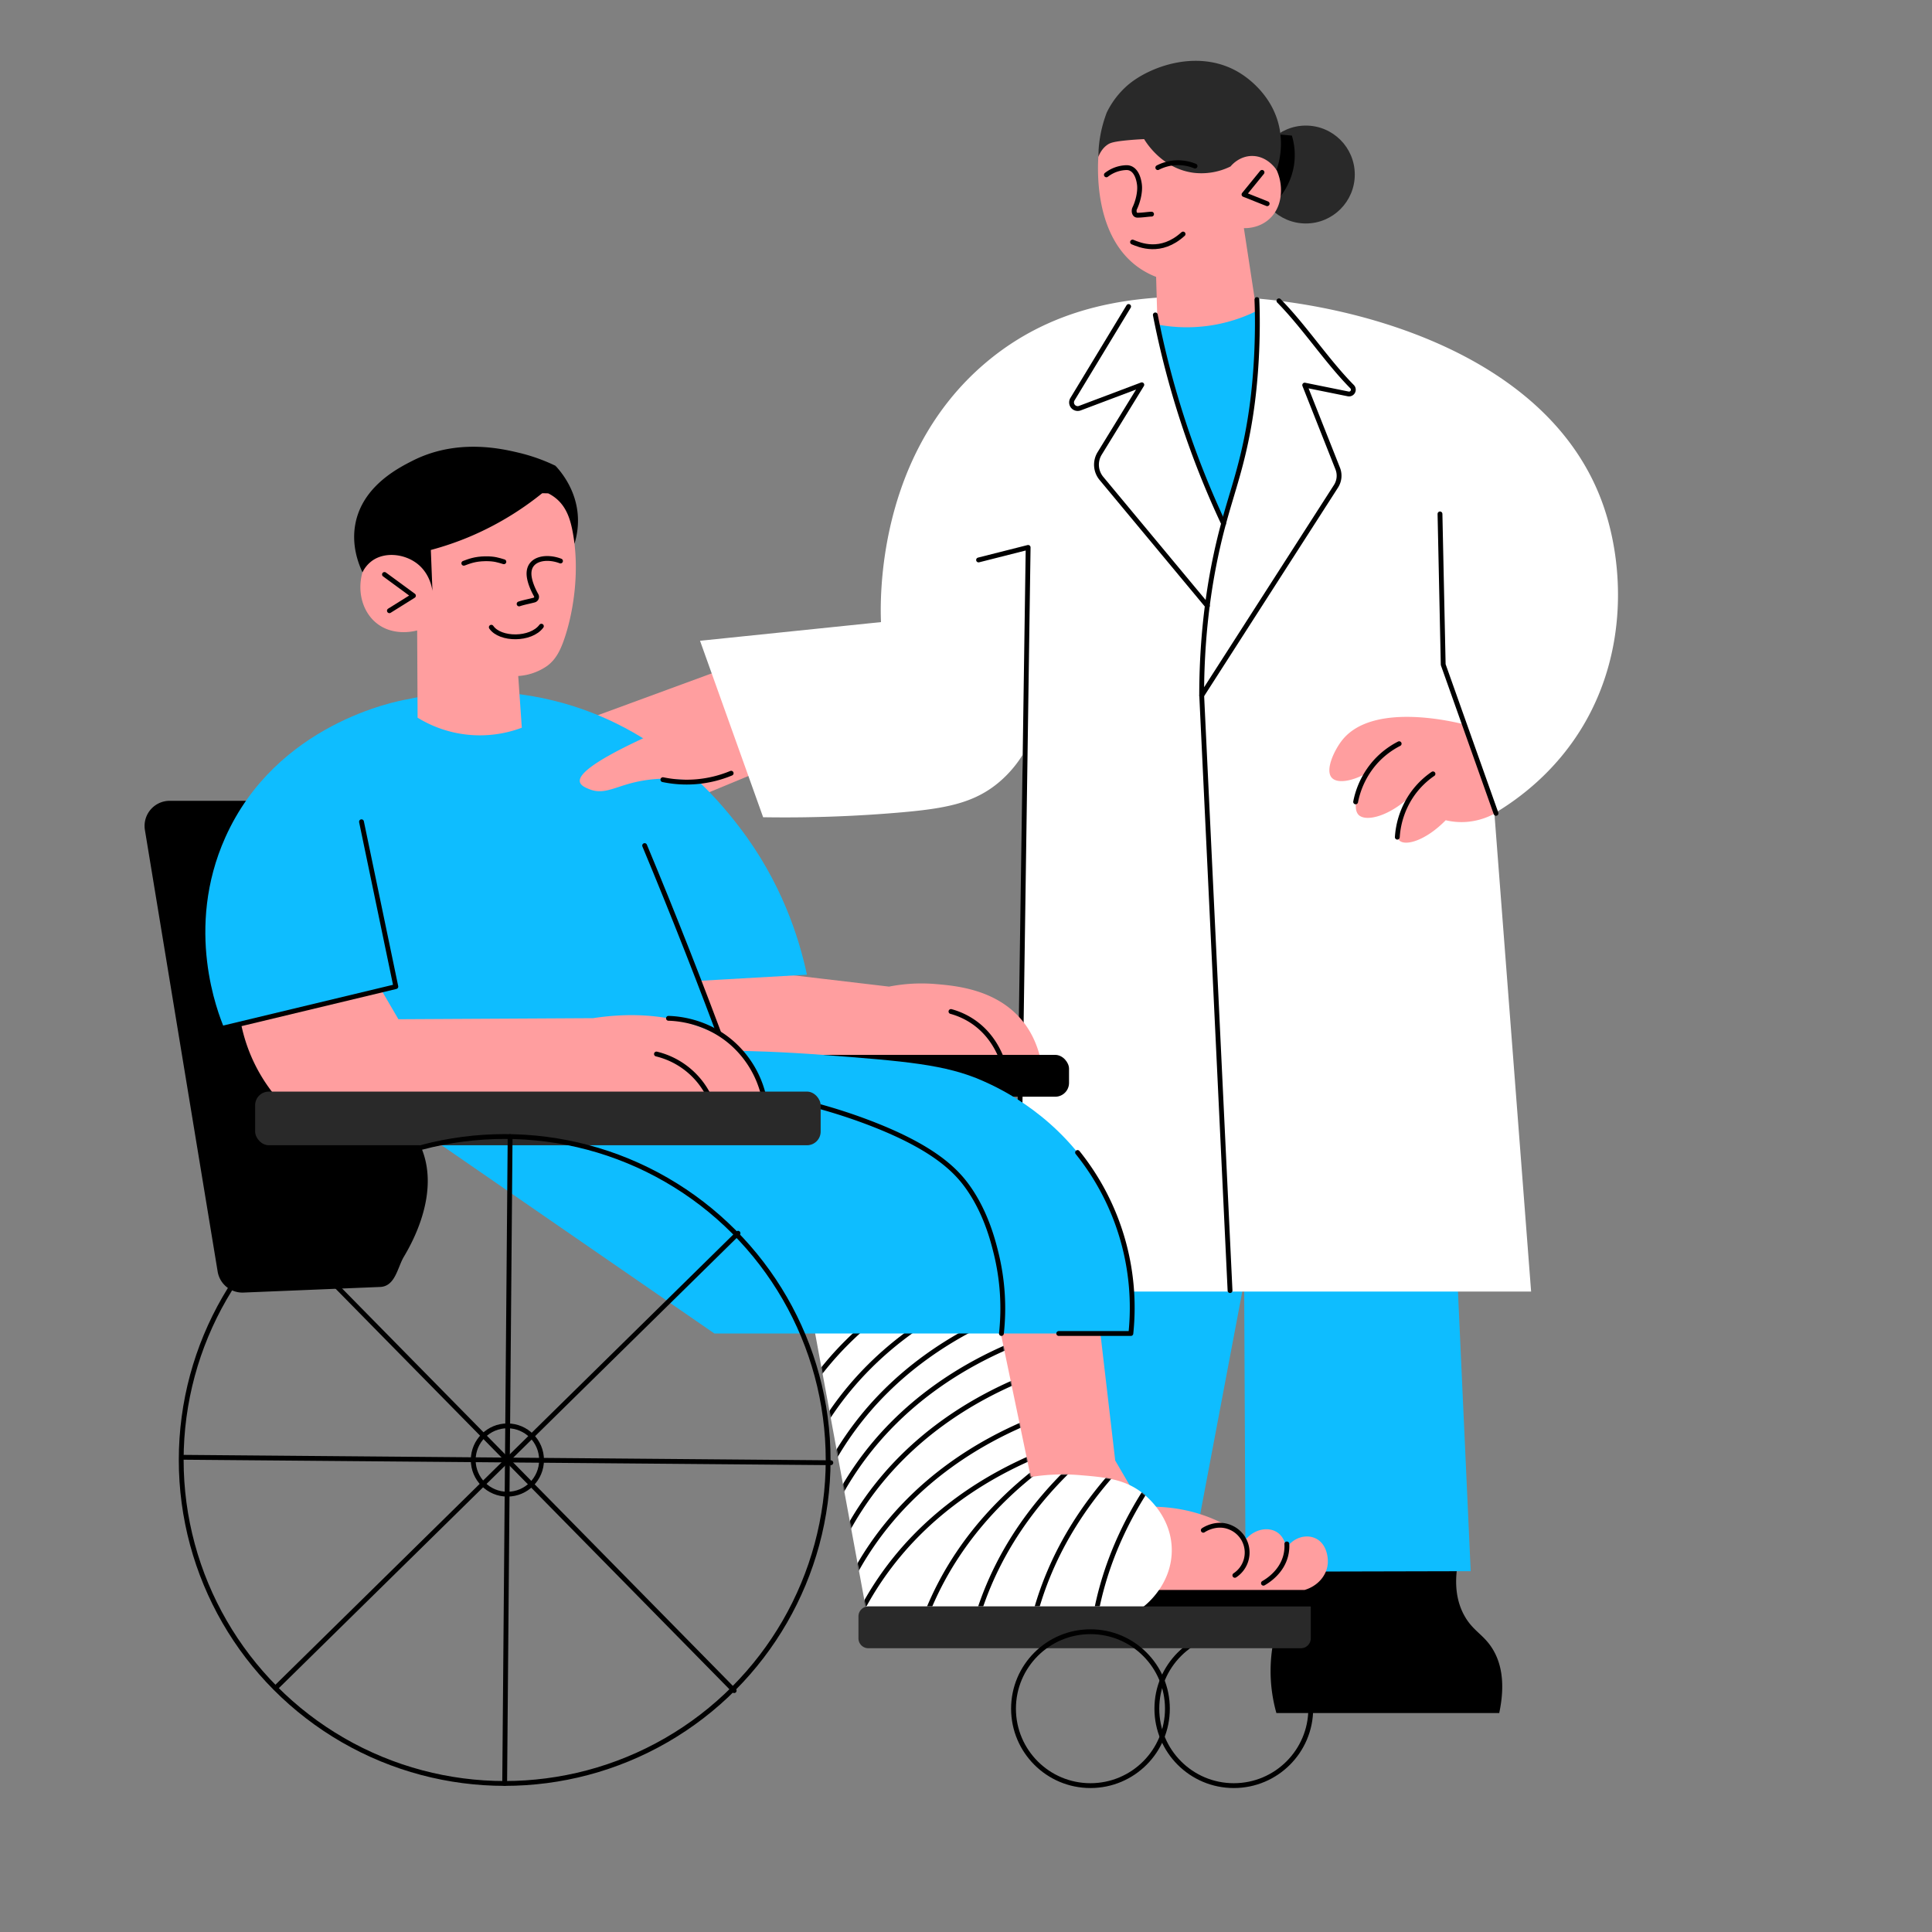 <svg xmlns="http://www.w3.org/2000/svg" xmlns:xlink="http://www.w3.org/1999/xlink" viewBox="0 0 2000 2000"><rect x="0" y="0" width="2000" height="2000" fill="#808080" stroke="none"/><defs><style>.cls-1{fill:#fff;}.cls-2,.cls-6{fill:transparent;}.cls-3{fill:#ff9e9f;}.cls-4{fill:#0ebdff;}.cls-5{fill:none;}.cls-5,.cls-6{stroke:#000;stroke-linecap:round;stroke-linejoin:round;stroke-width:5px;}.cls-7{mask:url(#mask);}.cls-8{fill:#292929;}</style><mask id="mask" x="811.98" y="1307.53" width="401.03" height="440.07" maskUnits="userSpaceOnUse"><path class="cls-1" d="M841,1365q27.5,149,55,298h288c3.51-2.76,28.4-23,29-57,.56-32.7-21.79-53.39-29-59.33-19.11-15.75-40.52-17.51-67-19.67a207.17,207.17,0,0,0-50,2q-17.51-84-35-168Z"/></mask></defs><g id="_08" data-name="08"><rect class="cls-2" width="2000" height="2000"/><path class="cls-3" d="M610.22,743.56l130.67-48,38.67,105.77L728,822.67Z"/><path d="M1361.33,1617.33,1510,1614c-3.38,16-5.27,38.51,6,58.67,9,16.11,20,19.26,29.33,34.66,7.39,12.22,13.81,32.32,6.67,66H1321.32a160.46,160.46,0,0,1,40-156Z"/><path class="cls-4" d="M1522.46,1626.48l-233.07.55-1.46-300.25q-28.7,151.83-57.4,303.66l-125.34,7.28-17.83-307.22,420.51-24.4Q1515.16,1466.29,1522.46,1626.48Z"/><path class="cls-1" d="M724.67,663.33Q757.33,754.67,790,846c54.76.87,101.63-1.55,138.67-4.67,49-4.12,79.45-9.35,106-32a120.48,120.48,0,0,0,24-28q-.84,277.84-1.67,555.67h528l-38-495c23.49-14,62.93-42,92-91,46.26-78,41.58-167.45,21-227-56.66-163.93-273.34-215.26-398-217-60.52-.84-157.56-2.2-241,68C907.29,470.66,911.08,621.6,912,644Z"/><path class="cls-4" d="M1196,326a923.93,923.93,0,0,0,70.67,216,592.84,592.84,0,0,0,34-222.67Z"/><path class="cls-3" d="M1417.42,798.89c-16.92,10.09-32.84,12.55-38.66,6.33-7.42-7.91,2.55-28.78,10.66-39,31.09-39.13,112.83-19.72,126.53-16.31l19.26,53.84q6.74,18.81,13.46,37.63a72,72,0,0,1-31.25,9.51,70.82,70.82,0,0,1-20.83-1.78c-20,20.48-41.09,27.08-47.83,21.11-6.4-5.66-2.78-25.2,10.66-45.33-22.61,20.87-45.87,25.88-53,18.67C1400,837,1404.3,817.84,1417.42,798.89Z"/><path class="cls-5" d="M1446.5,866.63a87.34,87.34,0,0,1,15.81-44.85,85.34,85.34,0,0,1,21.11-20.67"/><path class="cls-5" d="M1403.35,830.09a87.27,87.27,0,0,1,21.45-42.43,85.54,85.54,0,0,1,23.6-17.78"/><path class="cls-5" d="M1273.33,1336q-14.65-308-29.33-616"/><path class="cls-5" d="M1249.86,627.15,1140.22,495.29a22.28,22.28,0,0,1-1.86-25.91L1182,398.33l-64.14,24.19a6.35,6.35,0,0,1-7.67-9.23l58.14-96"/><path class="cls-5" d="M1548.67,842q-27.35-77-54.67-154l-3.33-156"/><path class="cls-5" d="M1013,579.67l51.33-13-9,617.33"/><circle class="cls-6" cx="1277.23" cy="1768.81" r="79.66"/><rect x="1183.56" y="1641.33" width="173.33" height="45.33"/><path class="cls-3" d="M1350.46,1645.93H1037.15q-7.35-66-14.69-132L1005,1328l130,17,19.46,166.93q14,24,28,48c19.62-.94,51.92.59,85,18a153.75,153.75,0,0,1,22.89,14.78c9.21-10.12,22.94-12.25,31.78-6.45,7.94,5.21,9.15,15,9.33,16.67,6.61-10.48,19-14.81,29-11,11.89,4.54,14.75,18.49,14,27C1373.37,1631.23,1363.86,1642,1350.46,1645.93Z"/><path class="cls-5" d="M1332.13,1598.26a40.46,40.46,0,0,1-1.11,12c-4.27,17.18-18.81,26.21-23.11,28.67"/><path class="cls-5" d="M1245.64,1584.12c.73-.5,13.72-9.23,28.22-2.89a28.22,28.22,0,0,1,4.45,49.56"/><path class="cls-1" d="M841,1365q27.5,149,55,298h288c3.51-2.76,28.4-23,29-57,.56-32.7-21.79-53.39-29-59.33-19.11-15.75-40.52-17.51-67-19.67a207.17,207.17,0,0,0-50,2q-17.51-84-35-168Z"/><g class="cls-7"><path class="cls-5" d="M888.67,1673.33a329.63,329.63,0,0,1,22.66-38.66c48.54-71.13,115.17-108.28,160-127.34"/><path class="cls-5" d="M947.43,1706.27A328.28,328.28,0,0,1,962,1663.88c33.46-79.35,91.4-129,131.56-156.55"/><path class="cls-5" d="M1001.17,1721.33a326.6,326.6,0,0,1,9.47-43.8c23.92-82.73,75.64-138.81,112.29-170.9"/><path class="cls-5" d="M1061.38,1729.7a328.63,328.63,0,0,1,6.59-44.33c18.45-84.11,66.38-143.46,100.85-177.88"/><path class="cls-5" d="M1129.15,1745.1a330.28,330.28,0,0,1,1.09-44.81c8-85.74,48.27-150.52,78.25-188.92"/><path class="cls-5" d="M879.38,1638.93a327.65,327.65,0,0,1,22.67-38.67c48.53-71.13,115.16-108.28,160-127.33"/><path class="cls-5" d="M871.56,1595a328.91,328.91,0,0,1,22.66-38.67c48.54-71.13,115.17-108.28,160-127.33"/><path class="cls-5" d="M863.11,1559a328.36,328.36,0,0,1,22.67-38.66c48.53-71.13,115.17-108.28,160-127.34"/><path class="cls-5" d="M854.17,1527a327.65,327.65,0,0,1,22.67-38.67c48.53-71.13,115.17-108.28,160-127.33"/><path class="cls-5" d="M837.82,1500.91a328,328,0,0,1,22.66-38.66c48.54-71.14,115.17-108.28,160-127.34"/><path class="cls-5" d="M814.48,1476a328.36,328.36,0,0,1,22.67-38.66c48.54-71.13,115.17-108.28,160-127.34"/></g><path class="cls-3" d="M801.67,1007.33l118.66,14a173.88,173.88,0,0,1,48-2.66c20.94,1.76,63.29,5.33,90,38,6.1,7.46,16.66,22.88,20.34,48l-337-4.67-17.84-87Z"/><path class="cls-5" d="M984.44,1047.11a76.71,76.71,0,0,1,23.12,10.67c23.52,16.13,30.81,40.92,32.88,49.33"/><rect x="726.33" y="1092" width="380.33" height="43.33" rx="14.33"/><path d="M300.79,829H175.55A26,26,0,0,0,150,859.17q37.65,228.58,75.32,457.18a26,26,0,0,0,26.67,21.71l141.62-5.81c15.54-.64,17.9-20.15,24.37-31.1,7.18-12.14,41.3-69.89,15.07-119.48-4.33-8.2-16.91-28.65-48-42.5,8.7-46.35,32.19-201-58.8-289.38A192.13,192.13,0,0,0,300.79,829Z"/><path class="cls-4" d="M1170.67,1380.44H739.56Q504.43,1218.23,269.33,1056L232,1064c-6.32-15.14-41.17-102.64,1.33-197.33C286.14,749,411,725.74,421.33,724c35.19-7.73,89.6-14.07,152,1.33C683.9,752.62,745.16,830,764.89,855.56c44,57.07,62.29,115.2,70.44,153.44l-111.78,6.38,27.34,72.18c23.47.26,58.39,1.2,100.67,4.44,84.89,6.5,127.34,9.75,166.23,27.08,18,8,79.52,36.48,120,106.25C1176.53,1292.15,1173,1357.11,1170.67,1380.44Z"/><path class="cls-5" d="M667.33,875.33q22.17,53.13,44,108.67,21.57,54.9,41.26,108.3"/><path class="cls-5" d="M1036.67,1380.44a239,239,0,0,0-5.34-82.44c-3.23-13.26-10.47-41.92-28.66-68-12.55-18-35.7-42.48-105.34-68.67-41.43-15.58-107.29-34.76-194-37.33"/><path class="cls-3" d="M249.63,1060.22l145.26-35.11,17.55,30L614,1054c29.06-4.46,74.21-6.77,118,12,17.38,7.45,26.48,14.77,32.44,20.67,24.58,24.29,28.19,56.4,28.89,69.33H306a171.08,171.08,0,0,1-56.37-95.78Z"/><path class="cls-5" d="M679.56,1091.11a82.05,82.05,0,0,1,61.72,66.68"/><path class="cls-5" d="M232,1064l177.78-42.67Q392,936,374.22,850.67"/><path class="cls-5" d="M692,1054.16c8.82.26,38.85,2.21,65.5,25.34a104.82,104.82,0,0,1,32.17,51.5"/><path d="M594.71,562.71a79.68,79.68,0,0,0,3.51-28c-1.53-27.52-17.25-46.14-23.11-52.45l-22.22,36.45Z"/><path class="cls-3" d="M540.18,753.39l-3.72-53.6A58.31,58.31,0,0,0,550,697.34a59.54,59.54,0,0,0,16.28-7.89c9.12-6.65,13.56-16.15,16.88-25.22,9.88-27.06,17.68-72.14,9.54-114.34-2.33-12.07-6.13-24.78-16.89-33.77a41.84,41.84,0,0,0-8.31-5.4l-121.26-3-67.82,76c-10.67,23.21-4.8,49.13,12.27,62.08s38.21,7.62,41.15,6.83q.24,45.16.46,90.31a123,123,0,0,0,107.85,10.39Z"/><path d="M575.11,482.22A186,186,0,0,0,537,468.67c-17.43-4.13-63.86-15.1-110,8.33-14.67,7.45-51.36,26.08-59,64.67-4.44,22.43,2.92,41.59,7.25,50.78A32.29,32.29,0,0,1,385,580.67c13.31-9.72,33.58-7.36,46.67,2.66,12.72,9.75,15.39,24.25,16,28.34q-.84-21.17-1.67-42.34a309.32,309.32,0,0,0,40-13.66,314.25,314.25,0,0,0,87.33-55.34Q574.23,491.29,575.11,482.22Z"/><path class="cls-5" d="M398,594.67l30,22-24.89,15.55"/><path class="cls-5" d="M580.23,580.75c-13.52-5.21-30.82-3.17-32.48,10.8-1,8.15,4.08,19,7.27,24.63a3.39,3.39,0,0,1-2.07,5c-4.85,1.32-11.21,2.47-15.56,4"/><path class="cls-5" d="M521.61,581.54c-5.36-1.6-9.82-3.28-19.31-3.12-10.71.17-16.59,2.61-22.17,4.67"/><path class="cls-5" d="M508.6,649.3c9.1,13.33,41,13.52,51.84-1.08"/><rect class="cls-8" x="264.11" y="1130.01" width="585.44" height="55.56" rx="14.17"/><path class="cls-8" d="M898.91,1663h458a0,0,0,0,1,0,0v33a10.25,10.25,0,0,1-10.25,10.25H898.91A10.25,10.25,0,0,1,888.67,1696v-22.78A10.25,10.25,0,0,1,898.91,1663Z"/><circle class="cls-6" cx="522.44" cy="1511.37" r="334.85"/><path class="cls-6" d="M528.07,1176.57q-2.82,334.83-5.63,669.66"/><path class="cls-6" d="M860.08,1514.21l-669.65-5.62"/><path class="cls-6" d="M760,1750.14,290.48,1272.65"/><path class="cls-6" d="M286.51,1746.17,764,1276.63"/><circle class="cls-6" cx="525.25" cy="1511.4" r="35.36"/><circle class="cls-6" cx="1128.84" cy="1768.81" r="79.66"/><path class="cls-3" d="M716.44,714.07a169.92,169.92,0,0,0-27,22.54,187.4,187.4,0,0,0-21.59,26.72c-56.77,26.16-68.77,39-67.6,45.87.71,4.22,6.47,6.43,10.44,8,13.16,5.05,24.05-1.28,40.55-5.89A141.74,141.74,0,0,1,685,806.15l57.23,2.47Z"/><path class="cls-5" d="M756.89,800.44a120.14,120.14,0,0,1-70.67,6.67"/><circle class="cls-8" cx="1351.8" cy="180.67" r="50.67"/><path d="M1324.84,139.23l12.51,1.12a69.64,69.64,0,0,1,2.09,31.28,70.52,70.52,0,0,1-17.76,36.19l-11.85-6.29Q1317.33,170.38,1324.84,139.23Z"/><path class="cls-3" d="M1198.22,336l-1.41-49.37a84,84,0,0,1-15.14-7.67c-50.67-32.54-45.31-108-44.47-119.8,1.36-19.16,8.53-27.6,11.33-30.51a34.52,34.52,0,0,1,6.51-5.31l101.27-12,63.09,60.46a50.61,50.61,0,0,1,6.46,29.84c-.47,4.63-2,15.88-11.58,24.8-10.62,9.86-23.68,9.8-26.62,9.72q6.57,42.89,13.12,85.79a163.23,163.23,0,0,1-102.56,14Z"/><path class="cls-8" d="M1273.83,172.33c1.18-1.43,9.15-10.84,22.33-10.87,15.92,0,24.77,13.64,25.34,14.55a85,85,0,0,0,3.33-41.61c-6.07-34.49-32.54-53.18-39.88-57.92-42.26-27.28-94.8-8.07-117.91,12a89.11,89.11,0,0,0-21.28,27.89,132,132,0,0,0-8.77,46c3-7.51,7.14-11,9.68-12.7s5.91-3.18,22.53-4.65c6.29-.56,11.53-.85,15.2-1,2.26,3.78,19.06,30.81,51.38,34.87A68.15,68.15,0,0,0,1273.83,172.33Z"/><path class="cls-5" d="M1306.44,178.44l-18.66,22.89,24,9.56"/><path class="cls-5" d="M1145.33,181a35.35,35.35,0,0,1,20.51-7.47c9.17-.29,12.78,9.75,13.71,17.56,1,8.13-2,18.64-4.87,24.49-1.33,2.73-.48,7.1,2.55,7.18,4.77.12,11.88-1.08,14.85-1.08"/><path class="cls-5" d="M1198.56,173.52a46.09,46.09,0,0,1,18-5,47,47,0,0,1,20.55,3.41"/><path class="cls-5" d="M1224.72,242.27c-23.11,21.06-45.13,11.27-52.32,8.32"/><path class="cls-5" d="M1096,1380.44h74.67a256.31,256.31,0,0,0-55.18-187.38"/><path class="cls-5" d="M1301.13,310.11c1.2,26.37.72,75.56-7,123.25-7.55,46.9-18.07,73.67-27.51,108.64-10.91,40.36-22.62,99.9-22.67,178q69.52-108.3,139.06-216.61a20.21,20.21,0,0,0,1.79-18.37l-34.18-86.35,45.08,9.12a4.45,4.45,0,0,0,4-7.48c-26.38-26.77-49.38-62.12-75.75-88.89"/><path class="cls-5" d="M1196,326a923.4,923.4,0,0,0,70.67,216"/></g></svg>